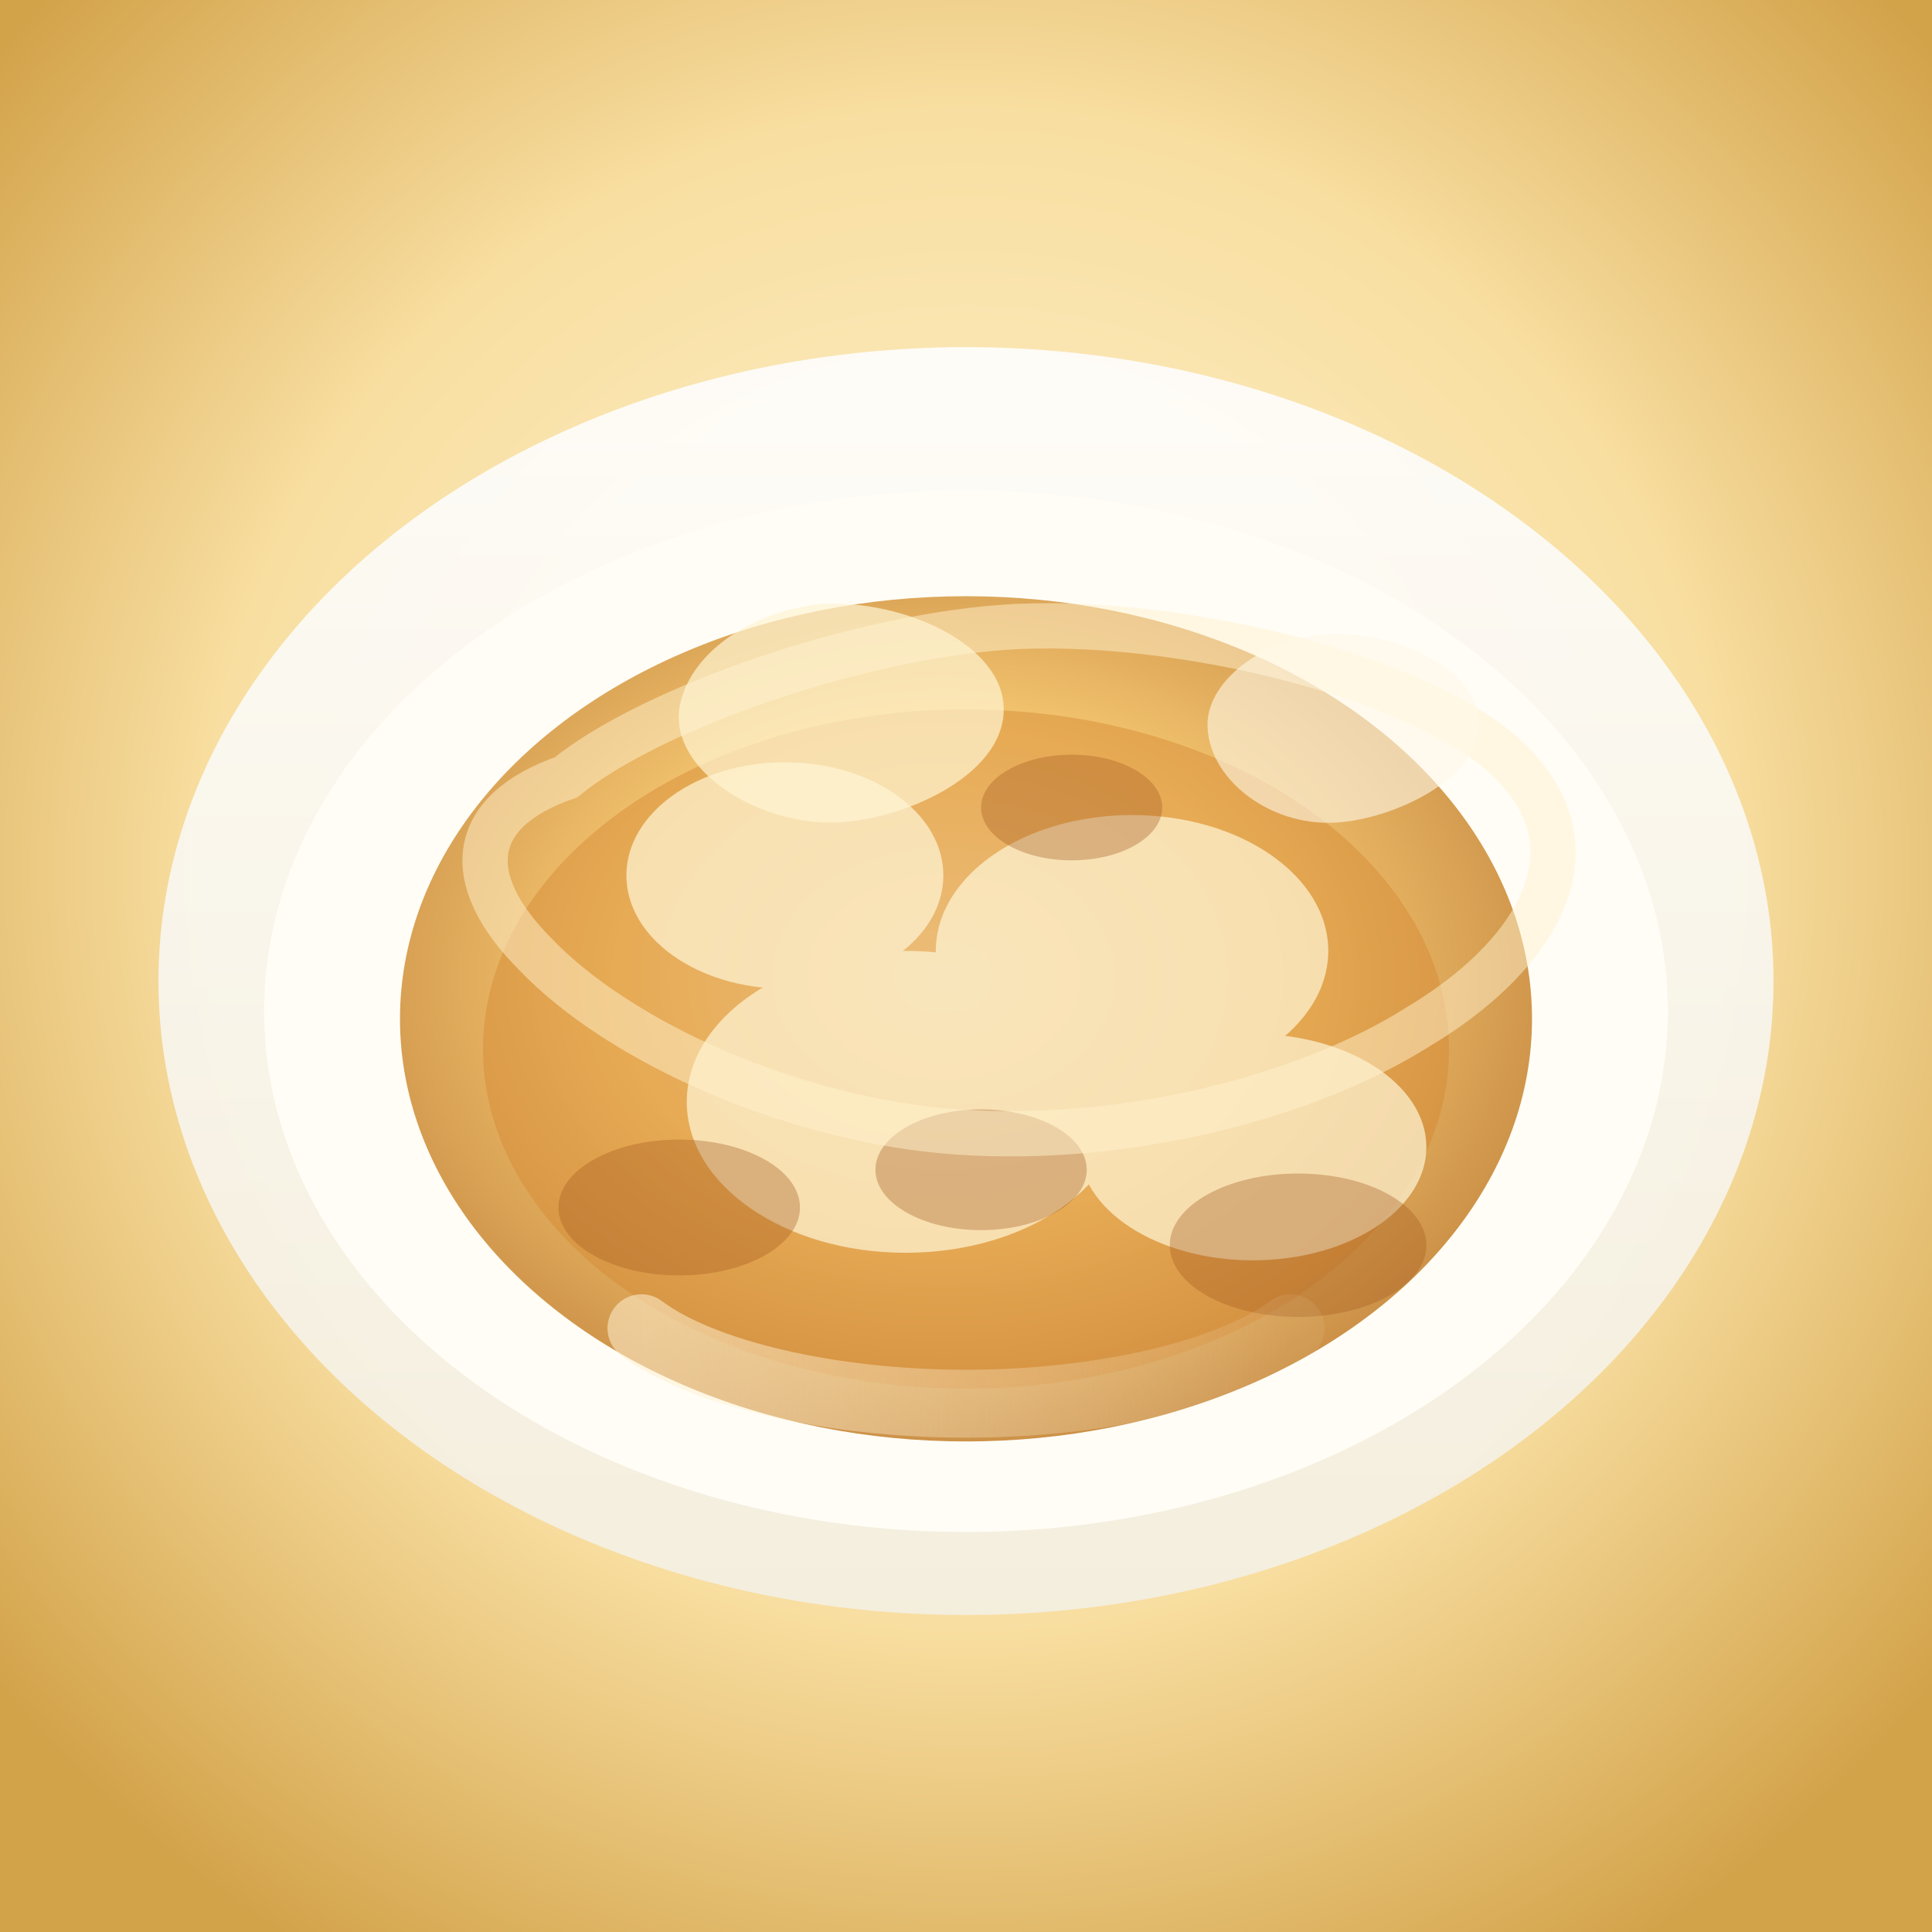 <svg xmlns="http://www.w3.org/2000/svg" viewBox="0 0 512 512">
  <rect x="0" y="0" width="512" height="512" fill="#333333" stroke="none"/>
  <defs>
    <radialGradient id="bg" cx="50%" cy="45%" r="65%">
      <stop offset="0%" stop-color="#fff6d8" />
      <stop offset="60%" stop-color="#f8dea0" />
      <stop offset="100%" stop-color="#d3a34a" />
    </radialGradient>
    <linearGradient id="plate" x1="0%" y1="0%" x2="0%" y2="100%">
      <stop offset="0%" stop-color="#ffffff" />
      <stop offset="100%" stop-color="#f4f0e4" />
    </linearGradient>
    <radialGradient id="korma" cx="48%" cy="45%" r="60%">
      <stop offset="0%" stop-color="#ffe8af" />
      <stop offset="50%" stop-color="#f4c062" />
      <stop offset="100%" stop-color="#bf7b2d" />
    </radialGradient>
    <linearGradient id="drizzle" x1="0%" y1="0%" x2="100%" y2="0%">
      <stop offset="0%" stop-color="#fff0d0" stop-opacity="0.8" />
      <stop offset="100%" stop-color="#fffbe8" stop-opacity="0.1" />
    </linearGradient>
  </defs>
  <rect width="512" height="512" fill="url(#bg)" />
  <ellipse cx="256" cy="260" rx="214" ry="168" fill="url(#plate)" opacity="0.9" />
  <ellipse cx="256" cy="268" rx="186" ry="138" fill="#fffdf6" />
  <ellipse cx="256" cy="270" rx="150" ry="112" fill="url(#korma)" opacity="0.9" />
  <ellipse cx="256" cy="278" rx="128" ry="90" fill="#d68832" opacity="0.45" />

  <g fill="#fff6d7" opacity="0.7">
    <ellipse cx="208" cy="232" rx="42" ry="30" />
    <ellipse cx="300" cy="252" rx="52" ry="36" />
    <ellipse cx="240" cy="292" rx="58" ry="40" />
    <ellipse cx="332" cy="304" rx="46" ry="30" />
  </g>

  <g fill="#a2581d" opacity="0.35">
    <ellipse cx="180" cy="320" rx="32" ry="18" />
    <ellipse cx="344" cy="330" rx="34" ry="19" />
    <ellipse cx="260" cy="310" rx="28" ry="16" />
    <ellipse cx="284" cy="214" rx="24" ry="14" />
  </g>

  <path d="M150 206c22-18 78-38 120-40 48-2 116 16 134 40 18 22 2 48-28 66-30 19-78 31-122 28-44-3-90-24-112-47-20-20-18-38 8-47z" fill="none" stroke="#fff3cf" stroke-width="12" stroke-linecap="round" opacity="0.5" />

  <g>
    <path d="M180 188c2-14 18-26 38-28 22-1 48 11 48 28 0 18-28 30-46 30-20 0-42-14-40-30z" fill="#fff5d3" opacity="0.7" />
    <path d="M320 192c0-12 16-24 34-24 18 0 38 10 38 24s-22 25-38 26c-18 1-34-12-34-26z" fill="#fff9e7" opacity="0.6" />
  </g>

  <path d="M170 352c16 12 50 20 86 20 36 0 70-8 86-20" fill="none" stroke="url(#drizzle)" stroke-width="18" stroke-linecap="round" opacity="0.7" />
</svg>
